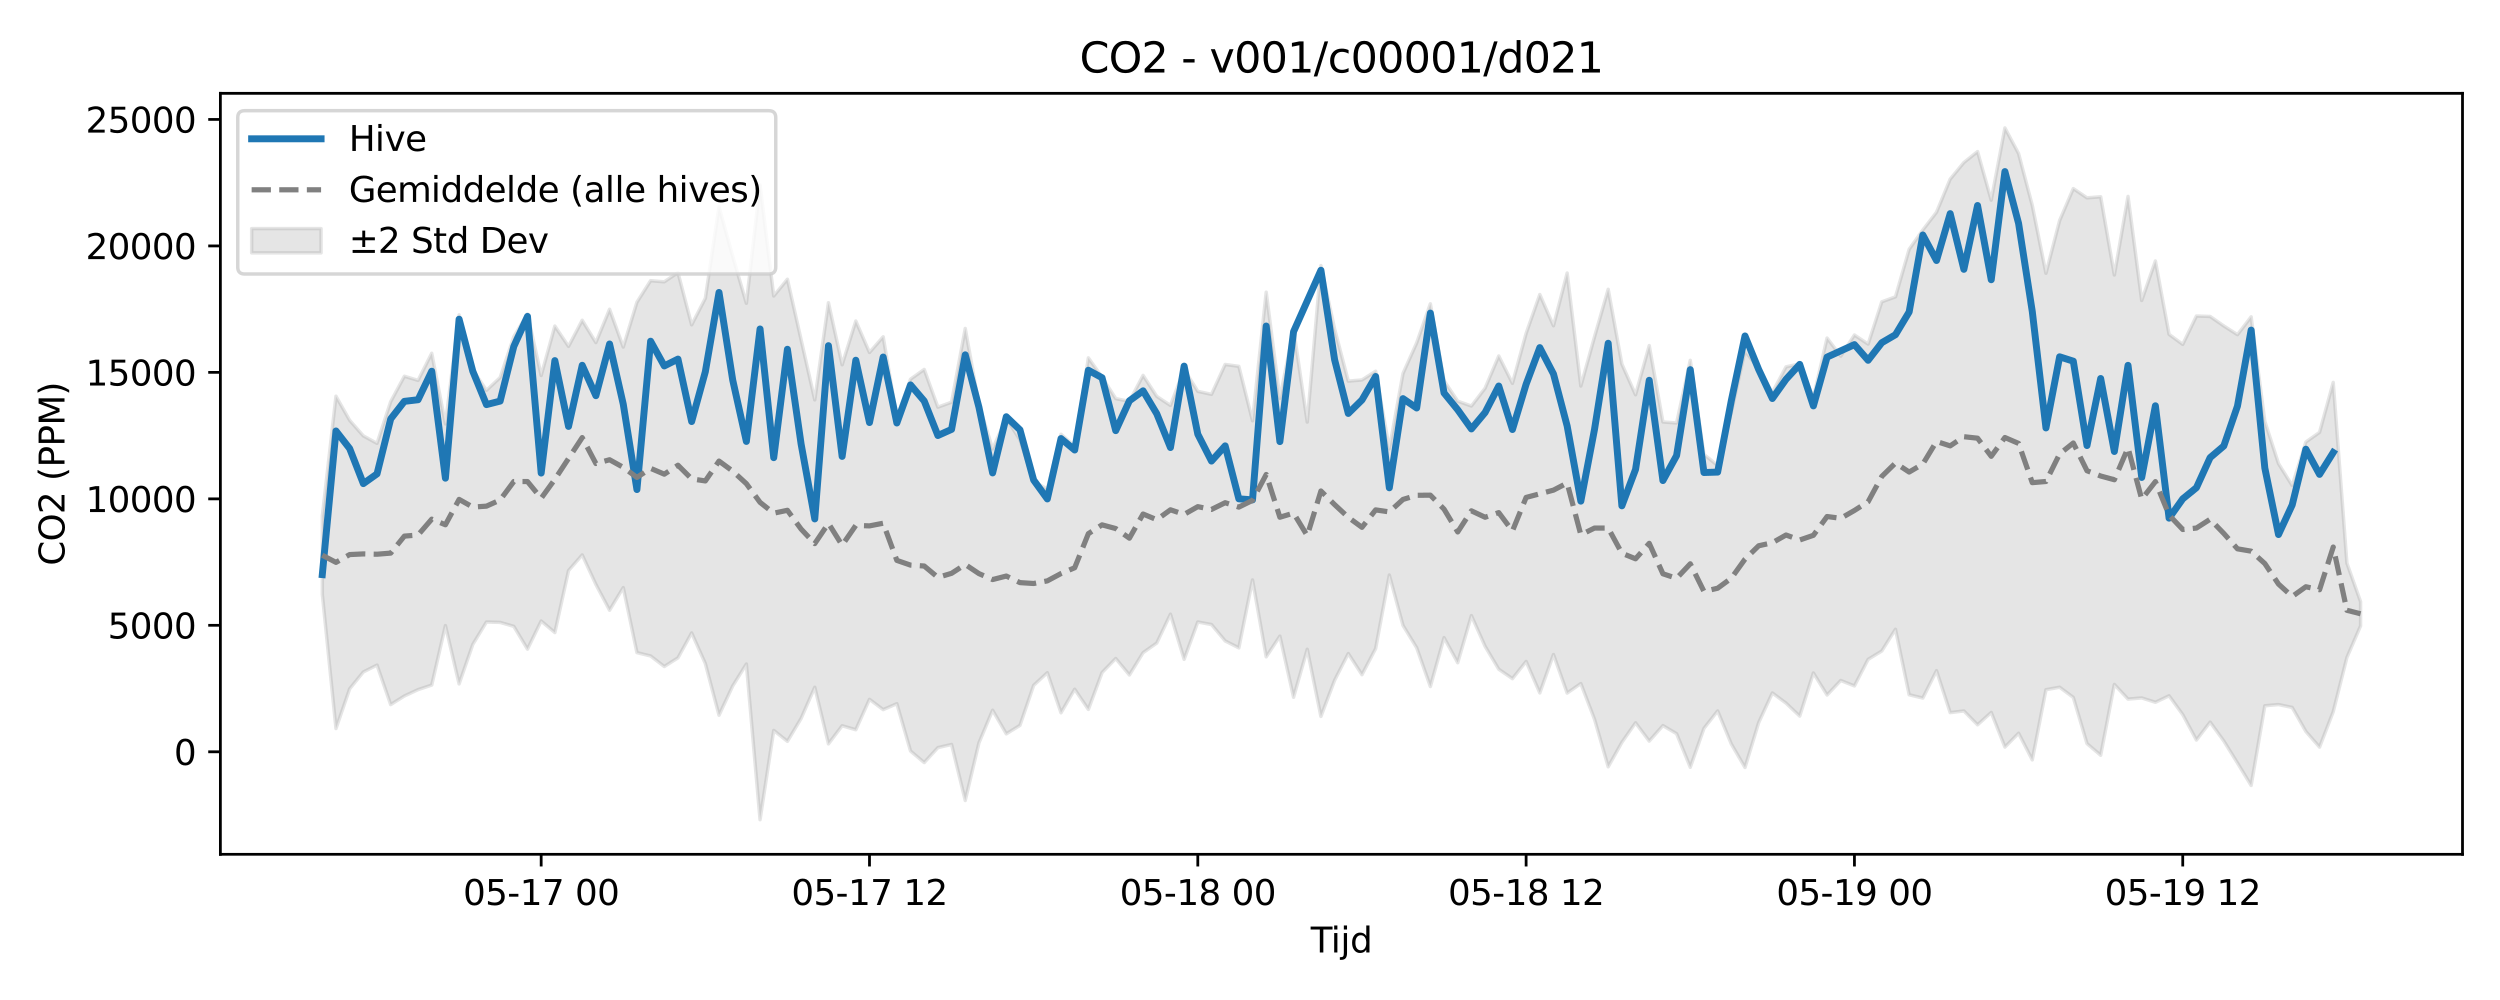 <?xml version="1.0" encoding="utf-8" standalone="no"?>
<!DOCTYPE svg PUBLIC "-//W3C//DTD SVG 1.1//EN"
  "http://www.w3.org/Graphics/SVG/1.1/DTD/svg11.dtd">
<svg xmlns:xlink="http://www.w3.org/1999/xlink" width="720pt" height="288pt" viewBox="0 0 720 288" xmlns="http://www.w3.org/2000/svg" version="1.1">
 <defs>
  <style type="text/css">*{stroke-linejoin: round; stroke-linecap: butt}</style>
 </defs>
 <g id="figure_1">
  <g id="patch_1">
   <path d="M 0 288 
L 720 288 
L 720 0 
L 0 0 
z
" style="fill: #ffffff"/>
  </g>
  <g id="axes_1">
   <g id="patch_2">
    <path d="M 63.47 246.04 
L 709.2 246.04 
L 709.2 26.88 
L 63.47 26.88 
z
" style="fill: #ffffff"/>
   </g>
   <g id="FillBetweenPolyCollection_1">
    <defs>
     <path id="m45fd5fc86f" d="M 92.821 -139.314 
L 92.821 -116.888 
L 96.761 -78.179 
L 100.701 -89.615 
L 104.641 -94.476 
L 108.58 -96.453 
L 112.52 -85.074 
L 116.46 -87.55 
L 120.4 -89.385 
L 124.34 -90.699 
L 128.279 -107.834 
L 132.219 -91.029 
L 136.159 -102.392 
L 140.099 -108.861 
L 144.039 -108.748 
L 147.978 -107.609 
L 151.918 -101.043 
L 155.858 -109.153 
L 159.798 -105.818 
L 163.737 -123.677 
L 167.677 -128.181 
L 171.617 -119.676 
L 175.557 -112.252 
L 179.497 -118.772 
L 183.436 -100.047 
L 187.376 -99.073 
L 191.316 -96.037 
L 195.256 -98.539 
L 199.195 -105.719 
L 203.135 -96.896 
L 207.075 -82.014 
L 211.015 -90.429 
L 214.955 -96.756 
L 218.894 -51.922 
L 222.834 -77.651 
L 226.774 -74.491 
L 230.714 -81.086 
L 234.653 -90.063 
L 238.593 -73.76 
L 242.533 -78.978 
L 246.473 -77.835 
L 250.413 -86.598 
L 254.352 -83.626 
L 258.292 -85.332 
L 262.232 -71.703 
L 266.172 -68.374 
L 270.111 -72.682 
L 274.051 -73.591 
L 277.991 -57.457 
L 281.931 -74.04 
L 285.871 -83.46 
L 289.81 -76.647 
L 293.75 -79.095 
L 297.69 -90.609 
L 301.63 -94.257 
L 305.57 -82.71 
L 309.509 -89.505 
L 313.449 -83.682 
L 317.389 -94.297 
L 321.329 -98.351 
L 325.268 -93.607 
L 329.208 -100.025 
L 333.148 -102.802 
L 337.088 -111.119 
L 341.028 -98.113 
L 344.967 -108.871 
L 348.907 -108.132 
L 352.847 -103.411 
L 356.787 -101.41 
L 360.726 -120.979 
L 364.666 -98.835 
L 368.606 -104.788 
L 372.546 -87.185 
L 376.486 -101.011 
L 380.425 -81.666 
L 384.365 -92.066 
L 388.305 -99.779 
L 392.245 -93.684 
L 396.184 -101.206 
L 400.124 -122.392 
L 404.064 -107.877 
L 408.004 -101.448 
L 411.944 -90.277 
L 415.883 -104.354 
L 419.823 -97.134 
L 423.763 -110.701 
L 427.703 -101.872 
L 431.642 -95.259 
L 435.582 -92.541 
L 439.522 -97.503 
L 443.462 -88.437 
L 447.402 -99.501 
L 451.341 -88.397 
L 455.281 -91.134 
L 459.221 -80.848 
L 463.161 -67.162 
L 467.1 -74.191 
L 471.04 -79.834 
L 474.98 -74.559 
L 478.92 -79.025 
L 482.86 -76.696 
L 486.799 -67.018 
L 490.739 -78.221 
L 494.679 -83.254 
L 498.619 -73.728 
L 502.559 -66.956 
L 506.498 -79.887 
L 510.438 -88.428 
L 514.378 -85.49 
L 518.318 -81.767 
L 522.257 -94.186 
L 526.197 -87.838 
L 530.137 -92.016 
L 534.077 -90.456 
L 538.017 -98.099 
L 541.956 -100.51 
L 545.896 -106.774 
L 549.836 -87.908 
L 553.776 -86.954 
L 557.715 -94.843 
L 561.655 -82.762 
L 565.595 -83.249 
L 569.535 -79.26 
L 573.475 -82.817 
L 577.414 -72.835 
L 581.354 -76.828 
L 585.294 -69.15 
L 589.234 -89.364 
L 593.173 -90.072 
L 597.113 -87.144 
L 601.053 -73.841 
L 604.993 -70.485 
L 608.933 -90.877 
L 612.872 -86.658 
L 616.812 -86.996 
L 620.752 -85.74 
L 624.692 -87.609 
L 628.631 -82.189 
L 632.571 -74.864 
L 636.511 -80.026 
L 640.451 -74.601 
L 644.391 -68.257 
L 648.33 -61.781 
L 652.27 -84.735 
L 656.21 -85.087 
L 660.15 -84.258 
L 664.09 -77.331 
L 668.029 -72.827 
L 671.969 -83.027 
L 675.909 -98.649 
L 679.849 -107.75 
L 679.849 -114.714 
L 679.849 -114.714 
L 675.909 -125.815 
L 671.969 -177.872 
L 668.029 -163.486 
L 664.09 -160.701 
L 660.15 -148.158 
L 656.21 -154.479 
L 652.27 -166.653 
L 648.33 -196.75 
L 644.391 -191.619 
L 640.451 -194.135 
L 636.511 -196.869 
L 632.571 -196.982 
L 628.631 -188.819 
L 624.692 -191.711 
L 620.752 -212.842 
L 616.812 -201.455 
L 612.872 -231.431 
L 608.933 -208.792 
L 604.993 -231.33 
L 601.053 -231.019 
L 597.113 -233.689 
L 593.173 -224.487 
L 589.234 -209.296 
L 585.294 -228.846 
L 581.354 -243.765 
L 577.414 -251.158 
L 573.475 -230.352 
L 569.535 -244.344 
L 565.595 -241.206 
L 561.655 -236.415 
L 557.715 -226.88 
L 553.776 -221.764 
L 549.836 -216.198 
L 545.896 -202.515 
L 541.956 -201.072 
L 538.017 -188.9 
L 534.077 -191.522 
L 530.137 -185.437 
L 526.197 -190.644 
L 522.257 -173.476 
L 518.318 -183.186 
L 514.378 -182.351 
L 510.438 -174.952 
L 506.498 -181.746 
L 502.559 -186.979 
L 498.619 -169.226 
L 494.679 -153.929 
L 490.739 -157.118 
L 486.799 -184.236 
L 482.86 -166.191 
L 478.92 -166.472 
L 474.98 -188.478 
L 471.04 -174.304 
L 467.1 -183.15 
L 463.161 -204.683 
L 459.221 -190.991 
L 455.281 -176.821 
L 451.341 -209.372 
L 447.402 -194.179 
L 443.462 -203.184 
L 439.522 -191.977 
L 435.582 -177.604 
L 431.642 -185.478 
L 427.703 -176.196 
L 423.763 -171.064 
L 419.823 -172.467 
L 415.883 -178.383 
L 411.944 -200.51 
L 408.004 -189.254 
L 404.064 -180.449 
L 400.124 -158.758 
L 396.184 -181.094 
L 392.245 -178.579 
L 388.305 -178.241 
L 384.365 -193.275 
L 380.425 -211.52 
L 376.486 -166.437 
L 372.546 -193.259 
L 368.606 -173.284 
L 364.666 -203.856 
L 360.726 -166.808 
L 356.787 -182.497 
L 352.847 -183.035 
L 348.907 -174.43 
L 344.967 -175.297 
L 341.028 -181.595 
L 337.088 -171.237 
L 333.148 -173.847 
L 329.208 -179.895 
L 325.268 -172.402 
L 321.329 -173.203 
L 317.389 -179.389 
L 313.449 -184.93 
L 309.509 -159.472 
L 305.57 -162.932 
L 301.63 -147.162 
L 297.69 -149.298 
L 293.75 -161.316 
L 289.81 -167.548 
L 285.871 -158.715 
L 281.931 -171.56 
L 277.991 -193.409 
L 274.051 -172.17 
L 270.111 -170.739 
L 266.172 -181.603 
L 262.232 -178.787 
L 258.292 -167.889 
L 254.352 -190.999 
L 250.413 -186.485 
L 246.473 -195.547 
L 242.533 -182.948 
L 238.593 -200.821 
L 234.653 -172.832 
L 230.714 -190.176 
L 226.774 -207.579 
L 222.834 -202.755 
L 218.894 -234.724 
L 214.955 -200.649 
L 211.015 -214.215 
L 207.075 -228.404 
L 203.135 -202.086 
L 199.195 -194.447 
L 195.256 -209.493 
L 191.316 -206.837 
L 187.376 -207.16 
L 183.436 -200.955 
L 179.497 -188.044 
L 175.557 -198.937 
L 171.617 -189.342 
L 167.677 -195.765 
L 163.737 -188.243 
L 159.798 -194.096 
L 155.858 -179.848 
L 151.918 -197.58 
L 147.978 -191.042 
L 144.039 -179.267 
L 140.099 -175.592 
L 136.159 -181.53 
L 132.219 -197.32 
L 128.279 -165.903 
L 124.34 -186.266 
L 120.4 -178.451 
L 116.46 -179.644 
L 112.52 -172.334 
L 108.58 -160.314 
L 104.641 -162.468 
L 100.701 -166.956 
L 96.761 -173.895 
L 92.821 -139.314 
z
" style="stroke: #808080; stroke-opacity: 0.2"/>
    </defs>
    <g clip-path="url(#p9369e82435)">
     <use xlink:href="#m45fd5fc86f" x="0" y="288" style="fill: #808080; fill-opacity: 0.2; stroke: #808080; stroke-opacity: 0.2"/>
    </g>
   </g>
   <g id="matplotlib.axis_1">
    <g id="xtick_1">
     <g id="line2d_1">
      <defs>
       <path id="m14e017c71f" d="M 0 0 
L 0 3.5 
" style="stroke: #000000; stroke-width: 0.8"/>
      </defs>
      <g>
       <use xlink:href="#m14e017c71f" x="155.858" y="246.04" style="stroke: #000000; stroke-width: 0.8"/>
      </g>
     </g>
     <g id="text_1">
      <!-- 05-17 00 -->
      <g transform="translate(133.377 260.638) scale(0.1 -0.1)">
       <defs>
        <path id="DejaVuSans-30" d="M 2034 4250 
Q 1547 4250 1301 3770 
Q 1056 3291 1056 2328 
Q 1056 1369 1301 889 
Q 1547 409 2034 409 
Q 2525 409 2770 889 
Q 3016 1369 3016 2328 
Q 3016 3291 2770 3770 
Q 2525 4250 2034 4250 
z
M 2034 4750 
Q 2819 4750 3233 4129 
Q 3647 3509 3647 2328 
Q 3647 1150 3233 529 
Q 2819 -91 2034 -91 
Q 1250 -91 836 529 
Q 422 1150 422 2328 
Q 422 3509 836 4129 
Q 1250 4750 2034 4750 
z
" transform="scale(0.016)"/>
        <path id="DejaVuSans-35" d="M 691 4666 
L 3169 4666 
L 3169 4134 
L 1269 4134 
L 1269 2991 
Q 1406 3038 1543 3061 
Q 1681 3084 1819 3084 
Q 2600 3084 3056 2656 
Q 3513 2228 3513 1497 
Q 3513 744 3044 326 
Q 2575 -91 1722 -91 
Q 1428 -91 1123 -41 
Q 819 9 494 109 
L 494 744 
Q 775 591 1075 516 
Q 1375 441 1709 441 
Q 2250 441 2565 725 
Q 2881 1009 2881 1497 
Q 2881 1984 2565 2268 
Q 2250 2553 1709 2553 
Q 1456 2553 1204 2497 
Q 953 2441 691 2322 
L 691 4666 
z
" transform="scale(0.016)"/>
        <path id="DejaVuSans-2d" d="M 313 2009 
L 1997 2009 
L 1997 1497 
L 313 1497 
L 313 2009 
z
" transform="scale(0.016)"/>
        <path id="DejaVuSans-31" d="M 794 531 
L 1825 531 
L 1825 4091 
L 703 3866 
L 703 4441 
L 1819 4666 
L 2450 4666 
L 2450 531 
L 3481 531 
L 3481 0 
L 794 0 
L 794 531 
z
" transform="scale(0.016)"/>
        <path id="DejaVuSans-37" d="M 525 4666 
L 3525 4666 
L 3525 4397 
L 1831 0 
L 1172 0 
L 2766 4134 
L 525 4134 
L 525 4666 
z
" transform="scale(0.016)"/>
        <path id="DejaVuSans-20" transform="scale(0.016)"/>
       </defs>
       <use xlink:href="#DejaVuSans-30"/>
       <use xlink:href="#DejaVuSans-35" transform="translate(63.623 0)"/>
       <use xlink:href="#DejaVuSans-2d" transform="translate(127.246 0)"/>
       <use xlink:href="#DejaVuSans-31" transform="translate(163.33 0)"/>
       <use xlink:href="#DejaVuSans-37" transform="translate(226.953 0)"/>
       <use xlink:href="#DejaVuSans-20" transform="translate(290.576 0)"/>
       <use xlink:href="#DejaVuSans-30" transform="translate(322.363 0)"/>
       <use xlink:href="#DejaVuSans-30" transform="translate(385.986 0)"/>
      </g>
     </g>
    </g>
    <g id="xtick_2">
     <g id="line2d_2">
      <g>
       <use xlink:href="#m14e017c71f" x="250.413" y="246.04" style="stroke: #000000; stroke-width: 0.8"/>
      </g>
     </g>
     <g id="text_2">
      <!-- 05-17 12 -->
      <g transform="translate(227.932 260.638) scale(0.1 -0.1)">
       <defs>
        <path id="DejaVuSans-32" d="M 1228 531 
L 3431 531 
L 3431 0 
L 469 0 
L 469 531 
Q 828 903 1448 1529 
Q 2069 2156 2228 2338 
Q 2531 2678 2651 2914 
Q 2772 3150 2772 3378 
Q 2772 3750 2511 3984 
Q 2250 4219 1831 4219 
Q 1534 4219 1204 4116 
Q 875 4013 500 3803 
L 500 4441 
Q 881 4594 1212 4672 
Q 1544 4750 1819 4750 
Q 2544 4750 2975 4387 
Q 3406 4025 3406 3419 
Q 3406 3131 3298 2873 
Q 3191 2616 2906 2266 
Q 2828 2175 2409 1742 
Q 1991 1309 1228 531 
z
" transform="scale(0.016)"/>
       </defs>
       <use xlink:href="#DejaVuSans-30"/>
       <use xlink:href="#DejaVuSans-35" transform="translate(63.623 0)"/>
       <use xlink:href="#DejaVuSans-2d" transform="translate(127.246 0)"/>
       <use xlink:href="#DejaVuSans-31" transform="translate(163.33 0)"/>
       <use xlink:href="#DejaVuSans-37" transform="translate(226.953 0)"/>
       <use xlink:href="#DejaVuSans-20" transform="translate(290.576 0)"/>
       <use xlink:href="#DejaVuSans-31" transform="translate(322.363 0)"/>
       <use xlink:href="#DejaVuSans-32" transform="translate(385.986 0)"/>
      </g>
     </g>
    </g>
    <g id="xtick_3">
     <g id="line2d_3">
      <g>
       <use xlink:href="#m14e017c71f" x="344.967" y="246.04" style="stroke: #000000; stroke-width: 0.8"/>
      </g>
     </g>
     <g id="text_3">
      <!-- 05-18 00 -->
      <g transform="translate(322.487 260.638) scale(0.1 -0.1)">
       <defs>
        <path id="DejaVuSans-38" d="M 2034 2216 
Q 1584 2216 1326 1975 
Q 1069 1734 1069 1313 
Q 1069 891 1326 650 
Q 1584 409 2034 409 
Q 2484 409 2743 651 
Q 3003 894 3003 1313 
Q 3003 1734 2745 1975 
Q 2488 2216 2034 2216 
z
M 1403 2484 
Q 997 2584 770 2862 
Q 544 3141 544 3541 
Q 544 4100 942 4425 
Q 1341 4750 2034 4750 
Q 2731 4750 3128 4425 
Q 3525 4100 3525 3541 
Q 3525 3141 3298 2862 
Q 3072 2584 2669 2484 
Q 3125 2378 3379 2068 
Q 3634 1759 3634 1313 
Q 3634 634 3220 271 
Q 2806 -91 2034 -91 
Q 1263 -91 848 271 
Q 434 634 434 1313 
Q 434 1759 690 2068 
Q 947 2378 1403 2484 
z
M 1172 3481 
Q 1172 3119 1398 2916 
Q 1625 2713 2034 2713 
Q 2441 2713 2670 2916 
Q 2900 3119 2900 3481 
Q 2900 3844 2670 4047 
Q 2441 4250 2034 4250 
Q 1625 4250 1398 4047 
Q 1172 3844 1172 3481 
z
" transform="scale(0.016)"/>
       </defs>
       <use xlink:href="#DejaVuSans-30"/>
       <use xlink:href="#DejaVuSans-35" transform="translate(63.623 0)"/>
       <use xlink:href="#DejaVuSans-2d" transform="translate(127.246 0)"/>
       <use xlink:href="#DejaVuSans-31" transform="translate(163.33 0)"/>
       <use xlink:href="#DejaVuSans-38" transform="translate(226.953 0)"/>
       <use xlink:href="#DejaVuSans-20" transform="translate(290.576 0)"/>
       <use xlink:href="#DejaVuSans-30" transform="translate(322.363 0)"/>
       <use xlink:href="#DejaVuSans-30" transform="translate(385.986 0)"/>
      </g>
     </g>
    </g>
    <g id="xtick_4">
     <g id="line2d_4">
      <g>
       <use xlink:href="#m14e017c71f" x="439.522" y="246.04" style="stroke: #000000; stroke-width: 0.8"/>
      </g>
     </g>
     <g id="text_4">
      <!-- 05-18 12 -->
      <g transform="translate(417.042 260.638) scale(0.1 -0.1)">
       <use xlink:href="#DejaVuSans-30"/>
       <use xlink:href="#DejaVuSans-35" transform="translate(63.623 0)"/>
       <use xlink:href="#DejaVuSans-2d" transform="translate(127.246 0)"/>
       <use xlink:href="#DejaVuSans-31" transform="translate(163.33 0)"/>
       <use xlink:href="#DejaVuSans-38" transform="translate(226.953 0)"/>
       <use xlink:href="#DejaVuSans-20" transform="translate(290.576 0)"/>
       <use xlink:href="#DejaVuSans-31" transform="translate(322.363 0)"/>
       <use xlink:href="#DejaVuSans-32" transform="translate(385.986 0)"/>
      </g>
     </g>
    </g>
    <g id="xtick_5">
     <g id="line2d_5">
      <g>
       <use xlink:href="#m14e017c71f" x="534.077" y="246.04" style="stroke: #000000; stroke-width: 0.8"/>
      </g>
     </g>
     <g id="text_5">
      <!-- 05-19 00 -->
      <g transform="translate(511.596 260.638) scale(0.1 -0.1)">
       <defs>
        <path id="DejaVuSans-39" d="M 703 97 
L 703 672 
Q 941 559 1184 500 
Q 1428 441 1663 441 
Q 2288 441 2617 861 
Q 2947 1281 2994 2138 
Q 2813 1869 2534 1725 
Q 2256 1581 1919 1581 
Q 1219 1581 811 2004 
Q 403 2428 403 3163 
Q 403 3881 828 4315 
Q 1253 4750 1959 4750 
Q 2769 4750 3195 4129 
Q 3622 3509 3622 2328 
Q 3622 1225 3098 567 
Q 2575 -91 1691 -91 
Q 1453 -91 1209 -44 
Q 966 3 703 97 
z
M 1959 2075 
Q 2384 2075 2632 2365 
Q 2881 2656 2881 3163 
Q 2881 3666 2632 3958 
Q 2384 4250 1959 4250 
Q 1534 4250 1286 3958 
Q 1038 3666 1038 3163 
Q 1038 2656 1286 2365 
Q 1534 2075 1959 2075 
z
" transform="scale(0.016)"/>
       </defs>
       <use xlink:href="#DejaVuSans-30"/>
       <use xlink:href="#DejaVuSans-35" transform="translate(63.623 0)"/>
       <use xlink:href="#DejaVuSans-2d" transform="translate(127.246 0)"/>
       <use xlink:href="#DejaVuSans-31" transform="translate(163.33 0)"/>
       <use xlink:href="#DejaVuSans-39" transform="translate(226.953 0)"/>
       <use xlink:href="#DejaVuSans-20" transform="translate(290.576 0)"/>
       <use xlink:href="#DejaVuSans-30" transform="translate(322.363 0)"/>
       <use xlink:href="#DejaVuSans-30" transform="translate(385.986 0)"/>
      </g>
     </g>
    </g>
    <g id="xtick_6">
     <g id="line2d_6">
      <g>
       <use xlink:href="#m14e017c71f" x="628.631" y="246.04" style="stroke: #000000; stroke-width: 0.8"/>
      </g>
     </g>
     <g id="text_6">
      <!-- 05-19 12 -->
      <g transform="translate(606.151 260.638) scale(0.1 -0.1)">
       <use xlink:href="#DejaVuSans-30"/>
       <use xlink:href="#DejaVuSans-35" transform="translate(63.623 0)"/>
       <use xlink:href="#DejaVuSans-2d" transform="translate(127.246 0)"/>
       <use xlink:href="#DejaVuSans-31" transform="translate(163.33 0)"/>
       <use xlink:href="#DejaVuSans-39" transform="translate(226.953 0)"/>
       <use xlink:href="#DejaVuSans-20" transform="translate(290.576 0)"/>
       <use xlink:href="#DejaVuSans-31" transform="translate(322.363 0)"/>
       <use xlink:href="#DejaVuSans-32" transform="translate(385.986 0)"/>
      </g>
     </g>
    </g>
    <g id="text_7">
     <!-- Tijd -->
     <g transform="translate(377.485 274.317) scale(0.1 -0.1)">
      <defs>
       <path id="DejaVuSans-54" d="M -19 4666 
L 3928 4666 
L 3928 4134 
L 2272 4134 
L 2272 0 
L 1638 0 
L 1638 4134 
L -19 4134 
L -19 4666 
z
" transform="scale(0.016)"/>
       <path id="DejaVuSans-69" d="M 603 3500 
L 1178 3500 
L 1178 0 
L 603 0 
L 603 3500 
z
M 603 4863 
L 1178 4863 
L 1178 4134 
L 603 4134 
L 603 4863 
z
" transform="scale(0.016)"/>
       <path id="DejaVuSans-6a" d="M 603 3500 
L 1178 3500 
L 1178 -63 
Q 1178 -731 923 -1031 
Q 669 -1331 103 -1331 
L -116 -1331 
L -116 -844 
L 38 -844 
Q 366 -844 484 -692 
Q 603 -541 603 -63 
L 603 3500 
z
M 603 4863 
L 1178 4863 
L 1178 4134 
L 603 4134 
L 603 4863 
z
" transform="scale(0.016)"/>
       <path id="DejaVuSans-64" d="M 2906 2969 
L 2906 4863 
L 3481 4863 
L 3481 0 
L 2906 0 
L 2906 525 
Q 2725 213 2448 61 
Q 2172 -91 1784 -91 
Q 1150 -91 751 415 
Q 353 922 353 1747 
Q 353 2572 751 3078 
Q 1150 3584 1784 3584 
Q 2172 3584 2448 3432 
Q 2725 3281 2906 2969 
z
M 947 1747 
Q 947 1113 1208 752 
Q 1469 391 1925 391 
Q 2381 391 2643 752 
Q 2906 1113 2906 1747 
Q 2906 2381 2643 2742 
Q 2381 3103 1925 3103 
Q 1469 3103 1208 2742 
Q 947 2381 947 1747 
z
" transform="scale(0.016)"/>
      </defs>
      <use xlink:href="#DejaVuSans-54"/>
      <use xlink:href="#DejaVuSans-69" transform="translate(57.959 0)"/>
      <use xlink:href="#DejaVuSans-6a" transform="translate(85.742 0)"/>
      <use xlink:href="#DejaVuSans-64" transform="translate(113.525 0)"/>
     </g>
    </g>
   </g>
   <g id="matplotlib.axis_2">
    <g id="ytick_1">
     <g id="line2d_7">
      <defs>
       <path id="m2dcc64d81b" d="M 0 0 
L -3.5 0 
" style="stroke: #000000; stroke-width: 0.8"/>
      </defs>
      <g>
       <use xlink:href="#m2dcc64d81b" x="63.47" y="216.512" style="stroke: #000000; stroke-width: 0.8"/>
      </g>
     </g>
     <g id="text_8">
      <!-- 0 -->
      <g transform="translate(50.108 220.311) scale(0.1 -0.1)">
       <use xlink:href="#DejaVuSans-30"/>
      </g>
     </g>
    </g>
    <g id="ytick_2">
     <g id="line2d_8">
      <g>
       <use xlink:href="#m2dcc64d81b" x="63.47" y="180.089" style="stroke: #000000; stroke-width: 0.8"/>
      </g>
     </g>
     <g id="text_9">
      <!-- 5000 -->
      <g transform="translate(31.02 183.889) scale(0.1 -0.1)">
       <use xlink:href="#DejaVuSans-35"/>
       <use xlink:href="#DejaVuSans-30" transform="translate(63.623 0)"/>
       <use xlink:href="#DejaVuSans-30" transform="translate(127.246 0)"/>
       <use xlink:href="#DejaVuSans-30" transform="translate(190.869 0)"/>
      </g>
     </g>
    </g>
    <g id="ytick_3">
     <g id="line2d_9">
      <g>
       <use xlink:href="#m2dcc64d81b" x="63.47" y="143.667" style="stroke: #000000; stroke-width: 0.8"/>
      </g>
     </g>
     <g id="text_10">
      <!-- 10000 -->
      <g transform="translate(24.657 147.466) scale(0.1 -0.1)">
       <use xlink:href="#DejaVuSans-31"/>
       <use xlink:href="#DejaVuSans-30" transform="translate(63.623 0)"/>
       <use xlink:href="#DejaVuSans-30" transform="translate(127.246 0)"/>
       <use xlink:href="#DejaVuSans-30" transform="translate(190.869 0)"/>
       <use xlink:href="#DejaVuSans-30" transform="translate(254.492 0)"/>
      </g>
     </g>
    </g>
    <g id="ytick_4">
     <g id="line2d_10">
      <g>
       <use xlink:href="#m2dcc64d81b" x="63.47" y="107.244" style="stroke: #000000; stroke-width: 0.8"/>
      </g>
     </g>
     <g id="text_11">
      <!-- 15000 -->
      <g transform="translate(24.657 111.043) scale(0.1 -0.1)">
       <use xlink:href="#DejaVuSans-31"/>
       <use xlink:href="#DejaVuSans-35" transform="translate(63.623 0)"/>
       <use xlink:href="#DejaVuSans-30" transform="translate(127.246 0)"/>
       <use xlink:href="#DejaVuSans-30" transform="translate(190.869 0)"/>
       <use xlink:href="#DejaVuSans-30" transform="translate(254.492 0)"/>
      </g>
     </g>
    </g>
    <g id="ytick_5">
     <g id="line2d_11">
      <g>
       <use xlink:href="#m2dcc64d81b" x="63.47" y="70.822" style="stroke: #000000; stroke-width: 0.8"/>
      </g>
     </g>
     <g id="text_12">
      <!-- 20000 -->
      <g transform="translate(24.657 74.621) scale(0.1 -0.1)">
       <use xlink:href="#DejaVuSans-32"/>
       <use xlink:href="#DejaVuSans-30" transform="translate(63.623 0)"/>
       <use xlink:href="#DejaVuSans-30" transform="translate(127.246 0)"/>
       <use xlink:href="#DejaVuSans-30" transform="translate(190.869 0)"/>
       <use xlink:href="#DejaVuSans-30" transform="translate(254.492 0)"/>
      </g>
     </g>
    </g>
    <g id="ytick_6">
     <g id="line2d_12">
      <g>
       <use xlink:href="#m2dcc64d81b" x="63.47" y="34.399" style="stroke: #000000; stroke-width: 0.8"/>
      </g>
     </g>
     <g id="text_13">
      <!-- 25000 -->
      <g transform="translate(24.657 38.198) scale(0.1 -0.1)">
       <use xlink:href="#DejaVuSans-32"/>
       <use xlink:href="#DejaVuSans-35" transform="translate(63.623 0)"/>
       <use xlink:href="#DejaVuSans-30" transform="translate(127.246 0)"/>
       <use xlink:href="#DejaVuSans-30" transform="translate(190.869 0)"/>
       <use xlink:href="#DejaVuSans-30" transform="translate(254.492 0)"/>
      </g>
     </g>
    </g>
    <g id="text_14">
     <!-- CO2 (PPM) -->
     <g transform="translate(18.578 162.903) rotate(-90) scale(0.1 -0.1)">
      <defs>
       <path id="DejaVuSans-43" d="M 4122 4306 
L 4122 3641 
Q 3803 3938 3442 4084 
Q 3081 4231 2675 4231 
Q 1875 4231 1450 3742 
Q 1025 3253 1025 2328 
Q 1025 1406 1450 917 
Q 1875 428 2675 428 
Q 3081 428 3442 575 
Q 3803 722 4122 1019 
L 4122 359 
Q 3791 134 3420 21 
Q 3050 -91 2638 -91 
Q 1578 -91 968 557 
Q 359 1206 359 2328 
Q 359 3453 968 4101 
Q 1578 4750 2638 4750 
Q 3056 4750 3426 4639 
Q 3797 4528 4122 4306 
z
" transform="scale(0.016)"/>
       <path id="DejaVuSans-4f" d="M 2522 4238 
Q 1834 4238 1429 3725 
Q 1025 3213 1025 2328 
Q 1025 1447 1429 934 
Q 1834 422 2522 422 
Q 3209 422 3611 934 
Q 4013 1447 4013 2328 
Q 4013 3213 3611 3725 
Q 3209 4238 2522 4238 
z
M 2522 4750 
Q 3503 4750 4090 4092 
Q 4678 3434 4678 2328 
Q 4678 1225 4090 567 
Q 3503 -91 2522 -91 
Q 1538 -91 948 565 
Q 359 1222 359 2328 
Q 359 3434 948 4092 
Q 1538 4750 2522 4750 
z
" transform="scale(0.016)"/>
       <path id="DejaVuSans-28" d="M 1984 4856 
Q 1566 4138 1362 3434 
Q 1159 2731 1159 2009 
Q 1159 1288 1364 580 
Q 1569 -128 1984 -844 
L 1484 -844 
Q 1016 -109 783 600 
Q 550 1309 550 2009 
Q 550 2706 781 3412 
Q 1013 4119 1484 4856 
L 1984 4856 
z
" transform="scale(0.016)"/>
       <path id="DejaVuSans-50" d="M 1259 4147 
L 1259 2394 
L 2053 2394 
Q 2494 2394 2734 2622 
Q 2975 2850 2975 3272 
Q 2975 3691 2734 3919 
Q 2494 4147 2053 4147 
L 1259 4147 
z
M 628 4666 
L 2053 4666 
Q 2838 4666 3239 4311 
Q 3641 3956 3641 3272 
Q 3641 2581 3239 2228 
Q 2838 1875 2053 1875 
L 1259 1875 
L 1259 0 
L 628 0 
L 628 4666 
z
" transform="scale(0.016)"/>
       <path id="DejaVuSans-4d" d="M 628 4666 
L 1569 4666 
L 2759 1491 
L 3956 4666 
L 4897 4666 
L 4897 0 
L 4281 0 
L 4281 4097 
L 3078 897 
L 2444 897 
L 1241 4097 
L 1241 0 
L 628 0 
L 628 4666 
z
" transform="scale(0.016)"/>
       <path id="DejaVuSans-29" d="M 513 4856 
L 1013 4856 
Q 1481 4119 1714 3412 
Q 1947 2706 1947 2009 
Q 1947 1309 1714 600 
Q 1481 -109 1013 -844 
L 513 -844 
Q 928 -128 1133 580 
Q 1338 1288 1338 2009 
Q 1338 2731 1133 3434 
Q 928 4138 513 4856 
z
" transform="scale(0.016)"/>
      </defs>
      <use xlink:href="#DejaVuSans-43"/>
      <use xlink:href="#DejaVuSans-4f" transform="translate(69.824 0)"/>
      <use xlink:href="#DejaVuSans-32" transform="translate(148.535 0)"/>
      <use xlink:href="#DejaVuSans-20" transform="translate(212.158 0)"/>
      <use xlink:href="#DejaVuSans-28" transform="translate(243.945 0)"/>
      <use xlink:href="#DejaVuSans-50" transform="translate(282.959 0)"/>
      <use xlink:href="#DejaVuSans-50" transform="translate(343.262 0)"/>
      <use xlink:href="#DejaVuSans-4d" transform="translate(403.564 0)"/>
      <use xlink:href="#DejaVuSans-29" transform="translate(489.844 0)"/>
     </g>
    </g>
   </g>
   <g id="line2d_13">
    <path d="M 92.821 165.491 
L 96.761 124.122 
L 100.701 129.182 
L 104.641 139.282 
L 108.58 136.479 
L 112.52 120.643 
L 116.46 115.59 
L 120.4 115.124 
L 124.34 106.914 
L 128.279 137.715 
L 132.219 91.935 
L 136.159 106.902 
L 140.099 116.527 
L 144.039 115.517 
L 147.978 99.763 
L 151.918 91.128 
L 155.858 136.239 
L 159.798 103.857 
L 163.737 122.809 
L 167.677 105.207 
L 171.617 113.958 
L 175.557 99.071 
L 179.497 116.406 
L 183.436 140.99 
L 187.376 98.27 
L 191.316 105.39 
L 195.256 103.42 
L 199.195 121.403 
L 203.135 107.067 
L 207.075 84.229 
L 211.015 109.422 
L 214.955 127.131 
L 218.894 94.748 
L 222.834 131.805 
L 226.774 100.593 
L 230.714 127.867 
L 234.653 149.447 
L 238.593 99.554 
L 242.533 131.443 
L 246.473 103.748 
L 250.413 121.693 
L 254.352 102.827 
L 258.292 121.821 
L 262.232 110.857 
L 266.172 115.49 
L 270.111 125.43 
L 274.051 123.661 
L 277.991 102.189 
L 281.931 117.275 
L 285.871 136.2 
L 289.81 120.021 
L 293.75 123.798 
L 297.69 138.254 
L 301.63 143.692 
L 305.57 126.313 
L 309.509 129.603 
L 313.449 106.63 
L 317.389 108.786 
L 321.329 124.023 
L 325.268 115.427 
L 329.208 112.56 
L 333.148 119.162 
L 337.088 128.889 
L 341.028 105.447 
L 344.967 125.05 
L 348.907 132.786 
L 352.847 128.411 
L 356.787 143.662 
L 360.726 143.958 
L 364.666 93.897 
L 368.606 127.18 
L 372.546 95.516 
L 380.425 77.837 
L 384.365 103.598 
L 388.305 119.071 
L 392.245 115.195 
L 396.184 108.432 
L 400.124 140.484 
L 404.064 114.806 
L 408.004 117.501 
L 411.944 90.174 
L 415.883 113.176 
L 419.823 118.013 
L 423.763 123.529 
L 427.703 118.807 
L 431.642 111.175 
L 435.582 123.7 
L 439.522 110.653 
L 443.462 100.116 
L 447.402 107.698 
L 451.341 122.695 
L 455.281 144.33 
L 459.221 123.649 
L 463.161 98.862 
L 467.1 145.674 
L 471.04 135.195 
L 474.98 109.524 
L 478.92 138.4 
L 482.86 131.199 
L 486.799 106.465 
L 490.739 136.084 
L 494.679 135.965 
L 498.619 115.371 
L 502.559 96.759 
L 506.498 106.416 
L 510.438 114.772 
L 514.378 109.238 
L 518.318 104.942 
L 522.257 116.899 
L 526.197 102.844 
L 534.077 99.251 
L 538.017 103.765 
L 541.956 98.697 
L 545.896 96.398 
L 549.836 89.844 
L 553.776 67.68 
L 557.715 75.025 
L 561.655 61.527 
L 565.595 77.563 
L 569.535 59.185 
L 573.475 80.561 
L 577.414 49.415 
L 581.354 64.346 
L 585.294 89.698 
L 589.234 123.243 
L 593.173 102.759 
L 597.113 104.02 
L 601.053 128.316 
L 604.993 109.01 
L 608.933 130.03 
L 612.872 105.219 
L 616.812 137.504 
L 620.752 116.867 
L 624.692 149.229 
L 628.631 143.669 
L 632.571 140.454 
L 636.511 131.797 
L 640.451 128.445 
L 644.391 116.945 
L 648.33 95.072 
L 652.27 134.799 
L 656.21 153.95 
L 660.15 145.426 
L 664.09 129.375 
L 668.029 136.623 
L 671.969 130.322 
L 671.969 130.322 
" clip-path="url(#p9369e82435)" style="fill: none; stroke: #1f77b4; stroke-width: 2; stroke-linecap: square"/>
   </g>
   <g id="line2d_14">
    <path d="M 92.821 159.899 
L 96.761 161.963 
L 100.701 159.715 
L 104.641 159.528 
L 108.58 159.617 
L 112.52 159.296 
L 116.46 154.403 
L 120.4 154.082 
L 124.34 149.518 
L 128.279 151.131 
L 132.219 143.825 
L 136.159 146.039 
L 140.099 145.773 
L 144.039 143.992 
L 147.978 138.675 
L 151.918 138.689 
L 155.858 143.499 
L 159.798 138.043 
L 167.677 126.027 
L 171.617 133.491 
L 175.557 132.405 
L 179.497 134.592 
L 183.436 137.499 
L 187.376 134.884 
L 191.316 136.563 
L 195.256 133.984 
L 199.195 137.917 
L 203.135 138.509 
L 207.075 132.791 
L 211.015 135.678 
L 214.955 139.297 
L 218.894 144.677 
L 222.834 147.797 
L 226.774 146.965 
L 230.714 152.369 
L 234.653 156.553 
L 238.593 150.709 
L 242.533 157.037 
L 246.473 151.309 
L 250.413 151.458 
L 254.352 150.688 
L 258.292 161.389 
L 262.232 162.755 
L 266.172 163.011 
L 270.111 166.289 
L 274.051 165.119 
L 277.991 162.567 
L 281.931 165.2 
L 285.871 166.913 
L 289.81 165.903 
L 293.75 167.794 
L 297.69 168.047 
L 301.63 167.291 
L 305.57 165.179 
L 309.509 163.512 
L 313.449 153.694 
L 317.389 151.157 
L 321.329 152.223 
L 325.268 154.996 
L 329.208 148.04 
L 333.148 149.675 
L 337.088 146.822 
L 341.028 148.146 
L 344.967 145.916 
L 348.907 146.719 
L 352.847 144.777 
L 356.787 146.046 
L 360.726 144.107 
L 364.666 136.655 
L 368.606 148.964 
L 372.546 147.778 
L 376.486 154.276 
L 380.425 141.407 
L 384.365 145.329 
L 388.305 148.99 
L 392.245 151.869 
L 396.184 146.85 
L 400.124 147.425 
L 404.064 143.837 
L 408.004 142.649 
L 411.944 142.606 
L 415.883 146.632 
L 419.823 153.199 
L 423.763 147.117 
L 427.703 148.966 
L 431.642 147.631 
L 435.582 152.927 
L 439.522 143.26 
L 447.402 141.16 
L 451.341 139.115 
L 455.281 154.023 
L 459.221 152.081 
L 463.161 152.077 
L 467.1 159.33 
L 471.04 160.931 
L 474.98 156.481 
L 478.92 165.251 
L 482.86 166.557 
L 486.799 162.373 
L 490.739 170.331 
L 494.679 169.409 
L 498.619 166.523 
L 502.559 161.033 
L 506.498 157.183 
L 510.438 156.31 
L 514.378 154.079 
L 518.318 155.524 
L 522.257 154.169 
L 526.197 148.759 
L 530.137 149.274 
L 534.077 147.011 
L 538.017 144.5 
L 541.956 137.209 
L 545.896 133.356 
L 549.836 135.947 
L 553.776 133.641 
L 557.715 127.139 
L 561.655 128.412 
L 565.595 125.772 
L 569.535 126.198 
L 573.475 131.416 
L 577.414 126.004 
L 581.354 127.704 
L 585.294 139.002 
L 589.234 138.67 
L 593.173 130.72 
L 597.113 127.584 
L 601.053 135.57 
L 604.993 137.093 
L 608.933 138.166 
L 612.872 128.956 
L 616.812 143.774 
L 620.752 138.709 
L 624.692 148.34 
L 628.631 152.496 
L 632.571 152.077 
L 636.511 149.552 
L 640.451 153.632 
L 644.391 158.062 
L 648.33 158.735 
L 652.27 162.306 
L 656.21 168.217 
L 660.15 171.792 
L 664.09 168.984 
L 668.029 169.844 
L 671.969 157.55 
L 675.909 175.768 
L 679.849 176.768 
L 679.849 176.768 
" clip-path="url(#p9369e82435)" style="fill: none; stroke-dasharray: 5.55,2.4; stroke-dashoffset: 0; stroke: #808080; stroke-width: 1.5"/>
   </g>
   <g id="patch_3">
    <path d="M 63.47 246.04 
L 63.47 26.88 
" style="fill: none; stroke: #000000; stroke-width: 0.8; stroke-linejoin: miter; stroke-linecap: square"/>
   </g>
   <g id="patch_4">
    <path d="M 709.2 246.04 
L 709.2 26.88 
" style="fill: none; stroke: #000000; stroke-width: 0.8; stroke-linejoin: miter; stroke-linecap: square"/>
   </g>
   <g id="patch_5">
    <path d="M 63.47 246.04 
L 709.2 246.04 
" style="fill: none; stroke: #000000; stroke-width: 0.8; stroke-linejoin: miter; stroke-linecap: square"/>
   </g>
   <g id="patch_6">
    <path d="M 63.47 26.88 
L 709.2 26.88 
" style="fill: none; stroke: #000000; stroke-width: 0.8; stroke-linejoin: miter; stroke-linecap: square"/>
   </g>
   <g id="text_15">
    <!-- CO2 - v001/c00001/d021 -->
    <g transform="translate(310.932 20.88) scale(0.12 -0.12)">
     <defs>
      <path id="DejaVuSans-76" d="M 191 3500 
L 800 3500 
L 1894 563 
L 2988 3500 
L 3597 3500 
L 2284 0 
L 1503 0 
L 191 3500 
z
" transform="scale(0.016)"/>
      <path id="DejaVuSans-2f" d="M 1625 4666 
L 2156 4666 
L 531 -594 
L 0 -594 
L 1625 4666 
z
" transform="scale(0.016)"/>
      <path id="DejaVuSans-63" d="M 3122 3366 
L 3122 2828 
Q 2878 2963 2633 3030 
Q 2388 3097 2138 3097 
Q 1578 3097 1268 2742 
Q 959 2388 959 1747 
Q 959 1106 1268 751 
Q 1578 397 2138 397 
Q 2388 397 2633 464 
Q 2878 531 3122 666 
L 3122 134 
Q 2881 22 2623 -34 
Q 2366 -91 2075 -91 
Q 1284 -91 818 406 
Q 353 903 353 1747 
Q 353 2603 823 3093 
Q 1294 3584 2113 3584 
Q 2378 3584 2631 3529 
Q 2884 3475 3122 3366 
z
" transform="scale(0.016)"/>
     </defs>
     <use xlink:href="#DejaVuSans-43"/>
     <use xlink:href="#DejaVuSans-4f" transform="translate(69.824 0)"/>
     <use xlink:href="#DejaVuSans-32" transform="translate(148.535 0)"/>
     <use xlink:href="#DejaVuSans-20" transform="translate(212.158 0)"/>
     <use xlink:href="#DejaVuSans-2d" transform="translate(243.945 0)"/>
     <use xlink:href="#DejaVuSans-20" transform="translate(280.029 0)"/>
     <use xlink:href="#DejaVuSans-76" transform="translate(311.816 0)"/>
     <use xlink:href="#DejaVuSans-30" transform="translate(370.996 0)"/>
     <use xlink:href="#DejaVuSans-30" transform="translate(434.619 0)"/>
     <use xlink:href="#DejaVuSans-31" transform="translate(498.242 0)"/>
     <use xlink:href="#DejaVuSans-2f" transform="translate(561.865 0)"/>
     <use xlink:href="#DejaVuSans-63" transform="translate(595.557 0)"/>
     <use xlink:href="#DejaVuSans-30" transform="translate(650.537 0)"/>
     <use xlink:href="#DejaVuSans-30" transform="translate(714.16 0)"/>
     <use xlink:href="#DejaVuSans-30" transform="translate(777.783 0)"/>
     <use xlink:href="#DejaVuSans-30" transform="translate(841.406 0)"/>
     <use xlink:href="#DejaVuSans-31" transform="translate(905.029 0)"/>
     <use xlink:href="#DejaVuSans-2f" transform="translate(968.652 0)"/>
     <use xlink:href="#DejaVuSans-64" transform="translate(1002.344 0)"/>
     <use xlink:href="#DejaVuSans-30" transform="translate(1065.82 0)"/>
     <use xlink:href="#DejaVuSans-32" transform="translate(1129.443 0)"/>
     <use xlink:href="#DejaVuSans-31" transform="translate(1193.066 0)"/>
    </g>
   </g>
   <g id="legend_1">
    <g id="patch_7">
     <path d="M 70.47 78.914 
L 221.414 78.914 
Q 223.414 78.914 223.414 76.914 
L 223.414 33.88 
Q 223.414 31.88 221.414 31.88 
L 70.47 31.88 
Q 68.47 31.88 68.47 33.88 
L 68.47 76.914 
Q 68.47 78.914 70.47 78.914 
z
" style="fill: #ffffff; opacity: 0.8; stroke: #cccccc; stroke-linejoin: miter"/>
    </g>
    <g id="line2d_15">
     <path d="M 72.47 39.978 
L 82.47 39.978 
L 92.47 39.978 
" style="fill: none; stroke: #1f77b4; stroke-width: 2; stroke-linecap: square"/>
    </g>
    <g id="text_16">
     <!-- Hive -->
     <g transform="translate(100.47 43.478) scale(0.1 -0.1)">
      <defs>
       <path id="DejaVuSans-48" d="M 628 4666 
L 1259 4666 
L 1259 2753 
L 3553 2753 
L 3553 4666 
L 4184 4666 
L 4184 0 
L 3553 0 
L 3553 2222 
L 1259 2222 
L 1259 0 
L 628 0 
L 628 4666 
z
" transform="scale(0.016)"/>
       <path id="DejaVuSans-65" d="M 3597 1894 
L 3597 1613 
L 953 1613 
Q 991 1019 1311 708 
Q 1631 397 2203 397 
Q 2534 397 2845 478 
Q 3156 559 3463 722 
L 3463 178 
Q 3153 47 2828 -22 
Q 2503 -91 2169 -91 
Q 1331 -91 842 396 
Q 353 884 353 1716 
Q 353 2575 817 3079 
Q 1281 3584 2069 3584 
Q 2775 3584 3186 3129 
Q 3597 2675 3597 1894 
z
M 3022 2063 
Q 3016 2534 2758 2815 
Q 2500 3097 2075 3097 
Q 1594 3097 1305 2825 
Q 1016 2553 972 2059 
L 3022 2063 
z
" transform="scale(0.016)"/>
      </defs>
      <use xlink:href="#DejaVuSans-48"/>
      <use xlink:href="#DejaVuSans-69" transform="translate(75.195 0)"/>
      <use xlink:href="#DejaVuSans-76" transform="translate(102.979 0)"/>
      <use xlink:href="#DejaVuSans-65" transform="translate(162.158 0)"/>
     </g>
    </g>
    <g id="line2d_16">
     <path d="M 72.47 54.657 
L 82.47 54.657 
L 92.47 54.657 
" style="fill: none; stroke-dasharray: 5.55,2.4; stroke-dashoffset: 0; stroke: #808080; stroke-width: 1.5"/>
    </g>
    <g id="text_17">
     <!-- Gemiddelde (alle hives) -->
     <g transform="translate(100.47 58.157) scale(0.1 -0.1)">
      <defs>
       <path id="DejaVuSans-47" d="M 3809 666 
L 3809 1919 
L 2778 1919 
L 2778 2438 
L 4434 2438 
L 4434 434 
Q 4069 175 3628 42 
Q 3188 -91 2688 -91 
Q 1594 -91 976 548 
Q 359 1188 359 2328 
Q 359 3472 976 4111 
Q 1594 4750 2688 4750 
Q 3144 4750 3555 4637 
Q 3966 4525 4313 4306 
L 4313 3634 
Q 3963 3931 3569 4081 
Q 3175 4231 2741 4231 
Q 1884 4231 1454 3753 
Q 1025 3275 1025 2328 
Q 1025 1384 1454 906 
Q 1884 428 2741 428 
Q 3075 428 3337 486 
Q 3600 544 3809 666 
z
" transform="scale(0.016)"/>
       <path id="DejaVuSans-6d" d="M 3328 2828 
Q 3544 3216 3844 3400 
Q 4144 3584 4550 3584 
Q 5097 3584 5394 3201 
Q 5691 2819 5691 2113 
L 5691 0 
L 5113 0 
L 5113 2094 
Q 5113 2597 4934 2840 
Q 4756 3084 4391 3084 
Q 3944 3084 3684 2787 
Q 3425 2491 3425 1978 
L 3425 0 
L 2847 0 
L 2847 2094 
Q 2847 2600 2669 2842 
Q 2491 3084 2119 3084 
Q 1678 3084 1418 2786 
Q 1159 2488 1159 1978 
L 1159 0 
L 581 0 
L 581 3500 
L 1159 3500 
L 1159 2956 
Q 1356 3278 1631 3431 
Q 1906 3584 2284 3584 
Q 2666 3584 2933 3390 
Q 3200 3197 3328 2828 
z
" transform="scale(0.016)"/>
       <path id="DejaVuSans-6c" d="M 603 4863 
L 1178 4863 
L 1178 0 
L 603 0 
L 603 4863 
z
" transform="scale(0.016)"/>
       <path id="DejaVuSans-61" d="M 2194 1759 
Q 1497 1759 1228 1600 
Q 959 1441 959 1056 
Q 959 750 1161 570 
Q 1363 391 1709 391 
Q 2188 391 2477 730 
Q 2766 1069 2766 1631 
L 2766 1759 
L 2194 1759 
z
M 3341 1997 
L 3341 0 
L 2766 0 
L 2766 531 
Q 2569 213 2275 61 
Q 1981 -91 1556 -91 
Q 1019 -91 701 211 
Q 384 513 384 1019 
Q 384 1609 779 1909 
Q 1175 2209 1959 2209 
L 2766 2209 
L 2766 2266 
Q 2766 2663 2505 2880 
Q 2244 3097 1772 3097 
Q 1472 3097 1187 3025 
Q 903 2953 641 2809 
L 641 3341 
Q 956 3463 1253 3523 
Q 1550 3584 1831 3584 
Q 2591 3584 2966 3190 
Q 3341 2797 3341 1997 
z
" transform="scale(0.016)"/>
       <path id="DejaVuSans-68" d="M 3513 2113 
L 3513 0 
L 2938 0 
L 2938 2094 
Q 2938 2591 2744 2837 
Q 2550 3084 2163 3084 
Q 1697 3084 1428 2787 
Q 1159 2491 1159 1978 
L 1159 0 
L 581 0 
L 581 4863 
L 1159 4863 
L 1159 2956 
Q 1366 3272 1645 3428 
Q 1925 3584 2291 3584 
Q 2894 3584 3203 3211 
Q 3513 2838 3513 2113 
z
" transform="scale(0.016)"/>
       <path id="DejaVuSans-73" d="M 2834 3397 
L 2834 2853 
Q 2591 2978 2328 3040 
Q 2066 3103 1784 3103 
Q 1356 3103 1142 2972 
Q 928 2841 928 2578 
Q 928 2378 1081 2264 
Q 1234 2150 1697 2047 
L 1894 2003 
Q 2506 1872 2764 1633 
Q 3022 1394 3022 966 
Q 3022 478 2636 193 
Q 2250 -91 1575 -91 
Q 1294 -91 989 -36 
Q 684 19 347 128 
L 347 722 
Q 666 556 975 473 
Q 1284 391 1588 391 
Q 1994 391 2212 530 
Q 2431 669 2431 922 
Q 2431 1156 2273 1281 
Q 2116 1406 1581 1522 
L 1381 1569 
Q 847 1681 609 1914 
Q 372 2147 372 2553 
Q 372 3047 722 3315 
Q 1072 3584 1716 3584 
Q 2034 3584 2315 3537 
Q 2597 3491 2834 3397 
z
" transform="scale(0.016)"/>
      </defs>
      <use xlink:href="#DejaVuSans-47"/>
      <use xlink:href="#DejaVuSans-65" transform="translate(77.49 0)"/>
      <use xlink:href="#DejaVuSans-6d" transform="translate(139.014 0)"/>
      <use xlink:href="#DejaVuSans-69" transform="translate(236.426 0)"/>
      <use xlink:href="#DejaVuSans-64" transform="translate(264.209 0)"/>
      <use xlink:href="#DejaVuSans-64" transform="translate(327.686 0)"/>
      <use xlink:href="#DejaVuSans-65" transform="translate(391.162 0)"/>
      <use xlink:href="#DejaVuSans-6c" transform="translate(452.686 0)"/>
      <use xlink:href="#DejaVuSans-64" transform="translate(480.469 0)"/>
      <use xlink:href="#DejaVuSans-65" transform="translate(543.945 0)"/>
      <use xlink:href="#DejaVuSans-20" transform="translate(605.469 0)"/>
      <use xlink:href="#DejaVuSans-28" transform="translate(637.256 0)"/>
      <use xlink:href="#DejaVuSans-61" transform="translate(676.27 0)"/>
      <use xlink:href="#DejaVuSans-6c" transform="translate(737.549 0)"/>
      <use xlink:href="#DejaVuSans-6c" transform="translate(765.332 0)"/>
      <use xlink:href="#DejaVuSans-65" transform="translate(793.115 0)"/>
      <use xlink:href="#DejaVuSans-20" transform="translate(854.639 0)"/>
      <use xlink:href="#DejaVuSans-68" transform="translate(886.426 0)"/>
      <use xlink:href="#DejaVuSans-69" transform="translate(949.805 0)"/>
      <use xlink:href="#DejaVuSans-76" transform="translate(977.588 0)"/>
      <use xlink:href="#DejaVuSans-65" transform="translate(1036.768 0)"/>
      <use xlink:href="#DejaVuSans-73" transform="translate(1098.291 0)"/>
      <use xlink:href="#DejaVuSans-29" transform="translate(1150.391 0)"/>
     </g>
    </g>
    <g id="patch_8">
     <path d="M 72.47 72.835 
L 92.47 72.835 
L 92.47 65.835 
L 72.47 65.835 
z
" style="fill: #808080; fill-opacity: 0.2; stroke: #808080; stroke-opacity: 0.2; stroke-linejoin: miter"/>
    </g>
    <g id="text_18">
     <!-- ±2 Std Dev -->
     <g transform="translate(100.47 72.835) scale(0.1 -0.1)">
      <defs>
       <path id="DejaVuSans-b1" d="M 2944 4013 
L 2944 2803 
L 4684 2803 
L 4684 2272 
L 2944 2272 
L 2944 1063 
L 2419 1063 
L 2419 2272 
L 678 2272 
L 678 2803 
L 2419 2803 
L 2419 4013 
L 2944 4013 
z
M 678 531 
L 4684 531 
L 4684 0 
L 678 0 
L 678 531 
z
" transform="scale(0.016)"/>
       <path id="DejaVuSans-53" d="M 3425 4513 
L 3425 3897 
Q 3066 4069 2747 4153 
Q 2428 4238 2131 4238 
Q 1616 4238 1336 4038 
Q 1056 3838 1056 3469 
Q 1056 3159 1242 3001 
Q 1428 2844 1947 2747 
L 2328 2669 
Q 3034 2534 3370 2195 
Q 3706 1856 3706 1288 
Q 3706 609 3251 259 
Q 2797 -91 1919 -91 
Q 1588 -91 1214 -16 
Q 841 59 441 206 
L 441 856 
Q 825 641 1194 531 
Q 1563 422 1919 422 
Q 2459 422 2753 634 
Q 3047 847 3047 1241 
Q 3047 1584 2836 1778 
Q 2625 1972 2144 2069 
L 1759 2144 
Q 1053 2284 737 2584 
Q 422 2884 422 3419 
Q 422 4038 858 4394 
Q 1294 4750 2059 4750 
Q 2388 4750 2728 4690 
Q 3069 4631 3425 4513 
z
" transform="scale(0.016)"/>
       <path id="DejaVuSans-74" d="M 1172 4494 
L 1172 3500 
L 2356 3500 
L 2356 3053 
L 1172 3053 
L 1172 1153 
Q 1172 725 1289 603 
Q 1406 481 1766 481 
L 2356 481 
L 2356 0 
L 1766 0 
Q 1100 0 847 248 
Q 594 497 594 1153 
L 594 3053 
L 172 3053 
L 172 3500 
L 594 3500 
L 594 4494 
L 1172 4494 
z
" transform="scale(0.016)"/>
       <path id="DejaVuSans-44" d="M 1259 4147 
L 1259 519 
L 2022 519 
Q 2988 519 3436 956 
Q 3884 1394 3884 2338 
Q 3884 3275 3436 3711 
Q 2988 4147 2022 4147 
L 1259 4147 
z
M 628 4666 
L 1925 4666 
Q 3281 4666 3915 4102 
Q 4550 3538 4550 2338 
Q 4550 1131 3912 565 
Q 3275 0 1925 0 
L 628 0 
L 628 4666 
z
" transform="scale(0.016)"/>
      </defs>
      <use xlink:href="#DejaVuSans-b1"/>
      <use xlink:href="#DejaVuSans-32" transform="translate(83.789 0)"/>
      <use xlink:href="#DejaVuSans-20" transform="translate(147.412 0)"/>
      <use xlink:href="#DejaVuSans-53" transform="translate(179.199 0)"/>
      <use xlink:href="#DejaVuSans-74" transform="translate(242.676 0)"/>
      <use xlink:href="#DejaVuSans-64" transform="translate(281.885 0)"/>
      <use xlink:href="#DejaVuSans-20" transform="translate(345.361 0)"/>
      <use xlink:href="#DejaVuSans-44" transform="translate(377.148 0)"/>
      <use xlink:href="#DejaVuSans-65" transform="translate(454.15 0)"/>
      <use xlink:href="#DejaVuSans-76" transform="translate(515.674 0)"/>
     </g>
    </g>
   </g>
  </g>
 </g>
 <defs>
  <clipPath id="p9369e82435">
   <rect x="63.47" y="26.88" width="645.73" height="219.16"/>
  </clipPath>
 </defs>
</svg>
